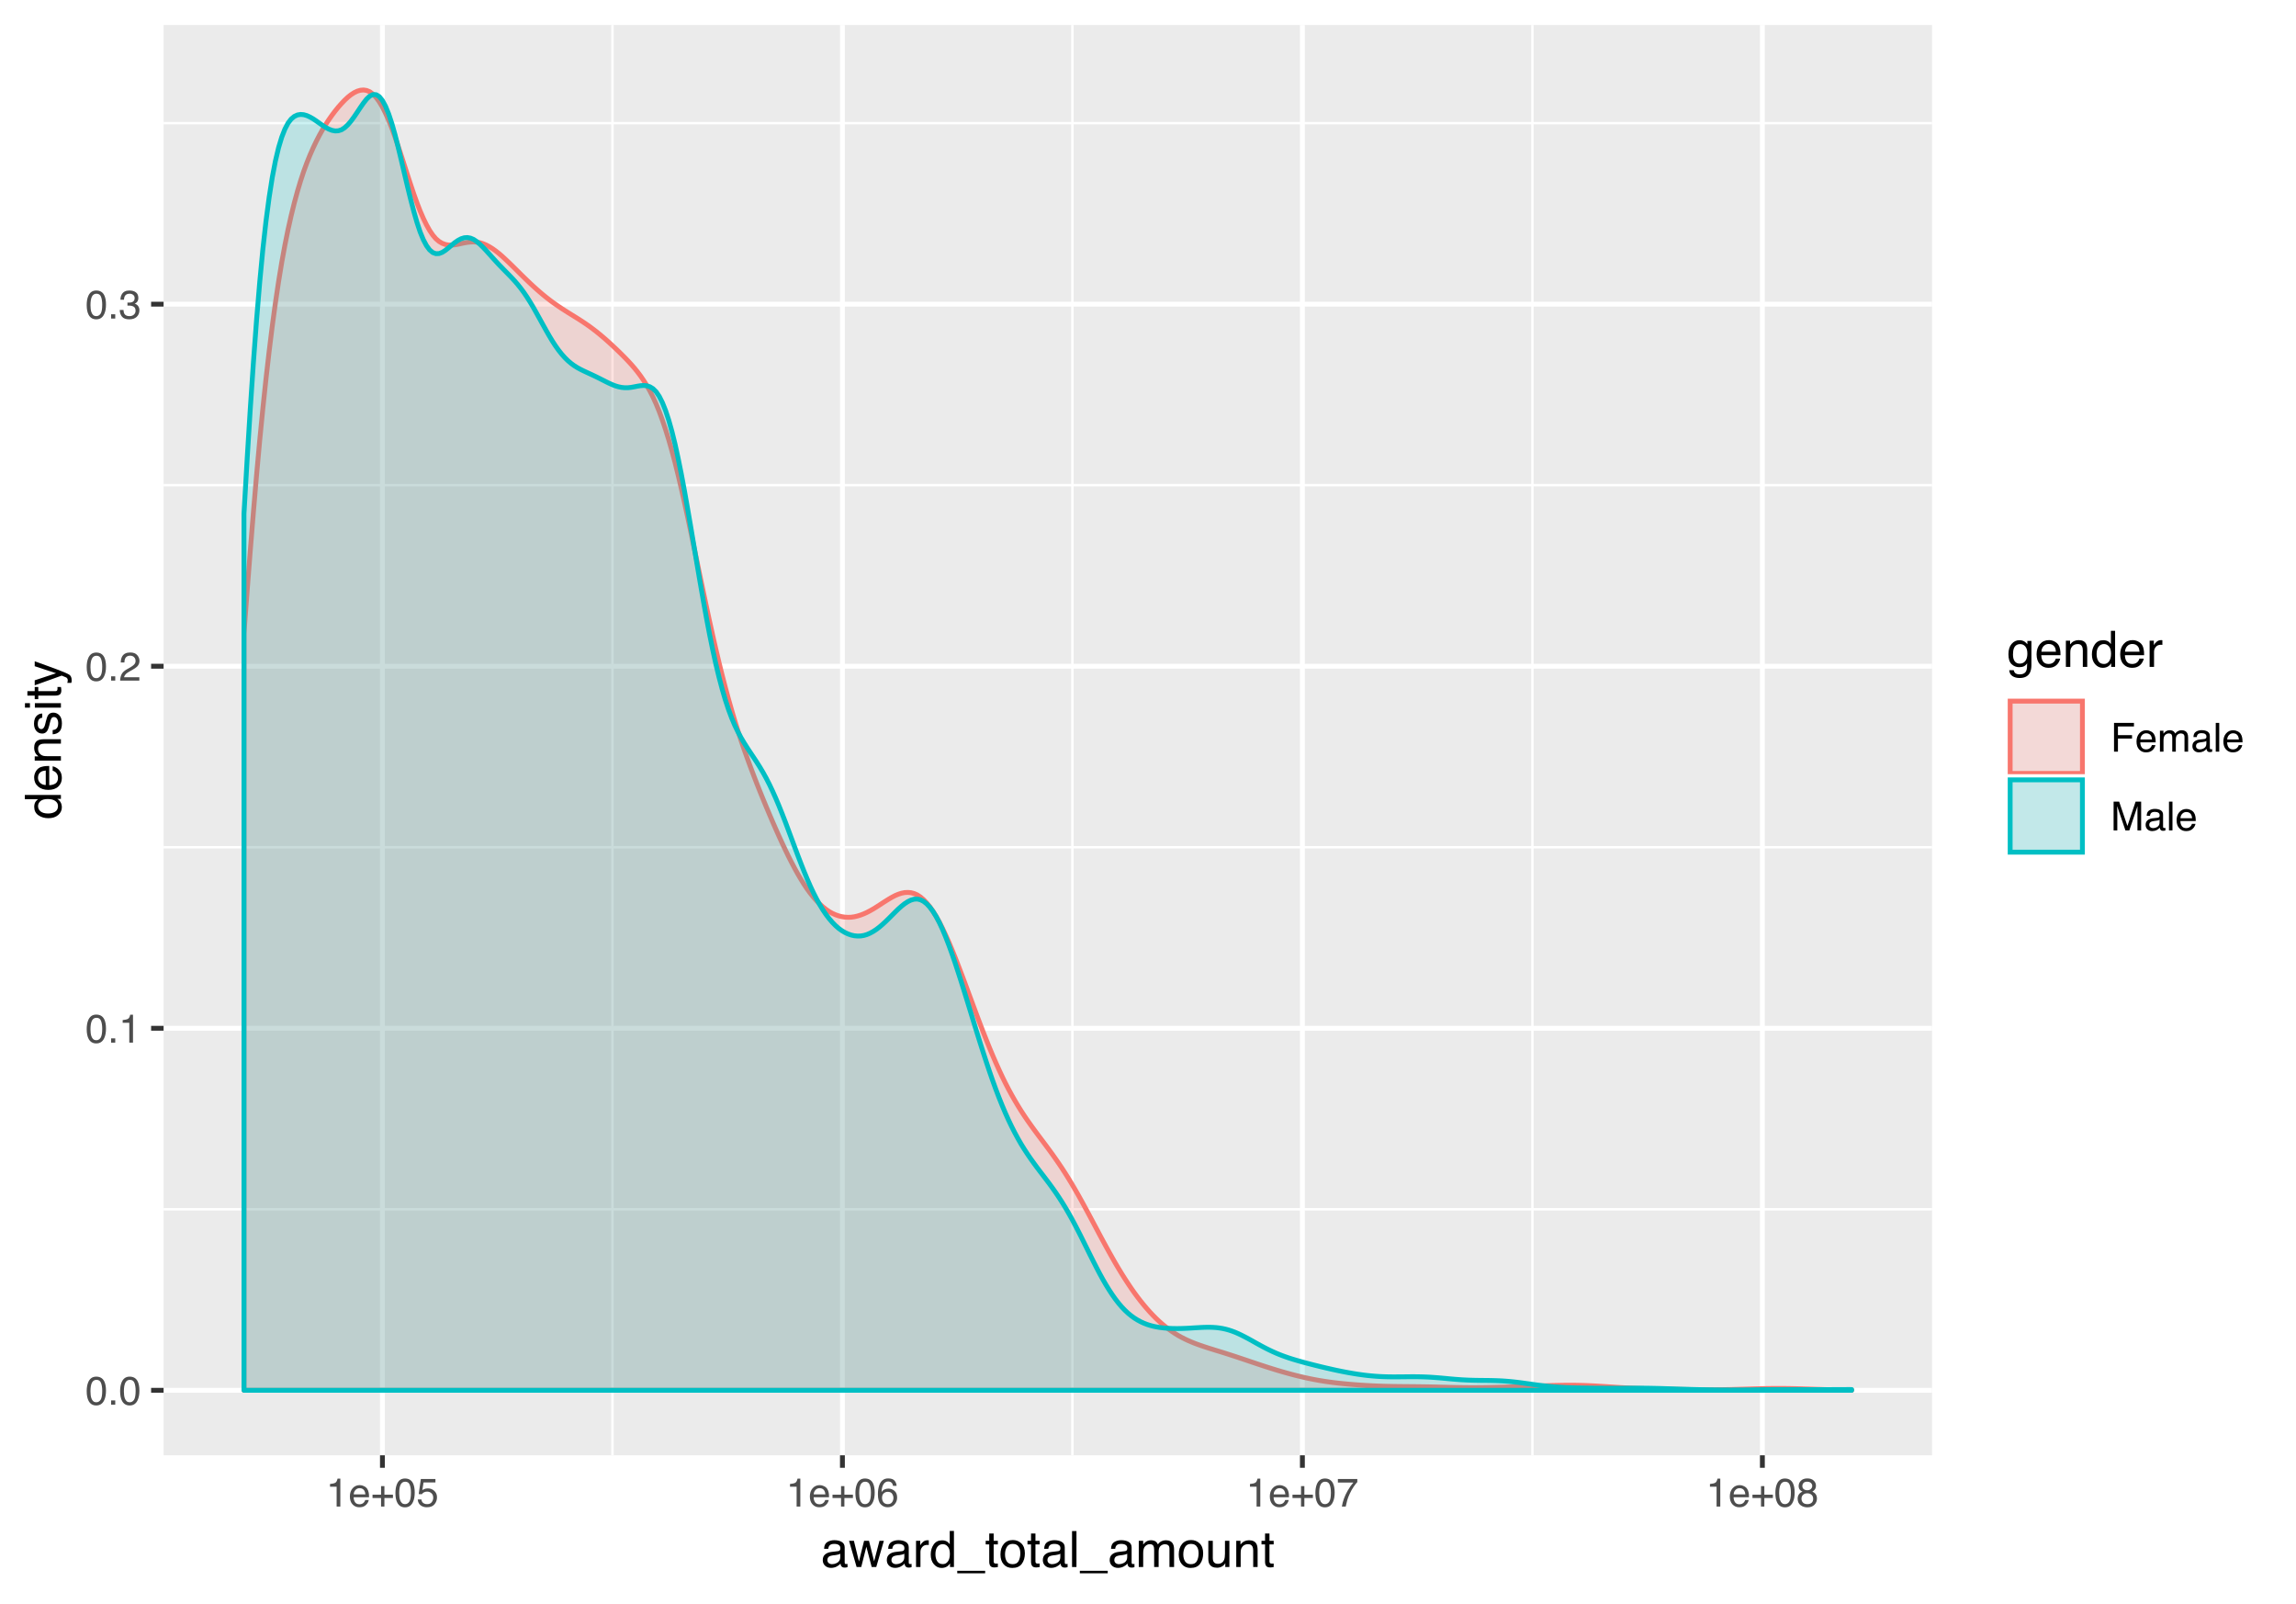 <?xml version="1.0" encoding="UTF-8"?>
<svg xmlns="http://www.w3.org/2000/svg" xmlns:xlink="http://www.w3.org/1999/xlink" width="504pt" height="352pt" viewBox="0 0 504 352" version="1.1">
<defs>
<g>
<symbol overflow="visible" id="glyph0-0">
<path style="stroke:none;" d="M 0.281 0 L 0.281 -6.312 L 5.297 -6.312 L 5.297 0 Z M 4.5 -0.797 L 4.5 -5.516 L 1.078 -5.516 L 1.078 -0.797 Z M 4.5 -0.797 "/>
</symbol>
<symbol overflow="visible" id="glyph0-1">
<path style="stroke:none;" d="M 2.375 -6.156 C 3.176 -6.156 3.754 -5.828 4.109 -5.172 C 4.379 -4.66 4.516 -3.961 4.516 -3.078 C 4.516 -2.242 4.391 -1.555 4.141 -1.016 C 3.785 -0.223 3.195 0.172 2.375 0.172 C 1.633 0.172 1.082 -0.148 0.719 -0.797 C 0.426 -1.328 0.281 -2.047 0.281 -2.953 C 0.281 -3.648 0.367 -4.25 0.547 -4.75 C 0.879 -5.688 1.488 -6.156 2.375 -6.156 Z M 2.375 -0.531 C 2.77 -0.531 3.086 -0.707 3.328 -1.062 C 3.566 -1.426 3.688 -2.086 3.688 -3.047 C 3.688 -3.754 3.598 -4.332 3.422 -4.781 C 3.254 -5.227 2.922 -5.453 2.422 -5.453 C 1.973 -5.453 1.641 -5.238 1.422 -4.812 C 1.211 -4.383 1.109 -3.754 1.109 -2.922 C 1.109 -2.297 1.176 -1.789 1.312 -1.406 C 1.52 -0.82 1.875 -0.531 2.375 -0.531 Z M 2.375 -0.531 "/>
</symbol>
<symbol overflow="visible" id="glyph0-2">
<path style="stroke:none;" d="M 0.75 -0.938 L 1.656 -0.938 L 1.656 0 L 0.75 0 Z M 0.75 -0.938 "/>
</symbol>
<symbol overflow="visible" id="glyph0-3">
<path style="stroke:none;" d="M 0.844 -4.359 L 0.844 -4.953 C 1.395 -5.004 1.781 -5.094 2 -5.219 C 2.227 -5.344 2.395 -5.645 2.5 -6.125 L 3.109 -6.125 L 3.109 0 L 2.297 0 L 2.297 -4.359 Z M 0.844 -4.359 "/>
</symbol>
<symbol overflow="visible" id="glyph0-4">
<path style="stroke:none;" d="M 0.281 0 C 0.301 -0.531 0.406 -0.988 0.594 -1.375 C 0.789 -1.77 1.164 -2.129 1.719 -2.453 L 2.547 -2.922 C 2.91 -3.141 3.164 -3.328 3.312 -3.484 C 3.551 -3.711 3.672 -3.984 3.672 -4.297 C 3.672 -4.648 3.562 -4.93 3.344 -5.141 C 3.133 -5.359 2.848 -5.469 2.484 -5.469 C 1.961 -5.469 1.598 -5.266 1.391 -4.859 C 1.285 -4.648 1.227 -4.352 1.219 -3.969 L 0.422 -3.969 C 0.43 -4.5 0.531 -4.938 0.719 -5.281 C 1.051 -5.875 1.645 -6.172 2.5 -6.172 C 3.195 -6.172 3.707 -5.977 4.031 -5.594 C 4.363 -5.219 4.531 -4.797 4.531 -4.328 C 4.531 -3.836 4.352 -3.414 4 -3.062 C 3.801 -2.863 3.441 -2.617 2.922 -2.328 L 2.344 -2 C 2.062 -1.844 1.836 -1.695 1.672 -1.562 C 1.391 -1.312 1.211 -1.035 1.141 -0.734 L 4.5 -0.734 L 4.5 0 Z M 0.281 0 "/>
</symbol>
<symbol overflow="visible" id="glyph0-5">
<path style="stroke:none;" d="M 2.281 0.172 C 1.551 0.172 1.02 -0.023 0.688 -0.422 C 0.363 -0.828 0.203 -1.316 0.203 -1.891 L 1.016 -1.891 C 1.047 -1.492 1.117 -1.203 1.234 -1.016 C 1.441 -0.691 1.805 -0.531 2.328 -0.531 C 2.734 -0.531 3.055 -0.641 3.297 -0.859 C 3.547 -1.078 3.672 -1.359 3.672 -1.703 C 3.672 -2.129 3.539 -2.426 3.281 -2.594 C 3.031 -2.758 2.672 -2.844 2.203 -2.844 C 2.148 -2.844 2.098 -2.844 2.047 -2.844 C 1.992 -2.844 1.941 -2.844 1.891 -2.844 L 1.891 -3.516 C 1.973 -3.516 2.039 -3.508 2.094 -3.5 C 2.145 -3.5 2.203 -3.5 2.266 -3.5 C 2.555 -3.5 2.797 -3.547 2.984 -3.641 C 3.305 -3.797 3.469 -4.082 3.469 -4.5 C 3.469 -4.801 3.359 -5.035 3.141 -5.203 C 2.922 -5.367 2.672 -5.453 2.391 -5.453 C 1.867 -5.453 1.508 -5.281 1.312 -4.938 C 1.207 -4.75 1.145 -4.477 1.125 -4.125 L 0.359 -4.125 C 0.359 -4.582 0.453 -4.973 0.641 -5.297 C 0.953 -5.867 1.504 -6.156 2.297 -6.156 C 2.93 -6.156 3.422 -6.016 3.766 -5.734 C 4.109 -5.461 4.281 -5.062 4.281 -4.531 C 4.281 -4.145 4.176 -3.836 3.969 -3.609 C 3.844 -3.461 3.68 -3.348 3.484 -3.266 C 3.805 -3.172 4.055 -3 4.234 -2.75 C 4.422 -2.5 4.516 -2.191 4.516 -1.828 C 4.516 -1.234 4.316 -0.75 3.922 -0.375 C 3.535 -0.008 2.988 0.172 2.281 0.172 Z M 2.281 0.172 "/>
</symbol>
<symbol overflow="visible" id="glyph0-6">
<path style="stroke:none;" d="M 2.484 -4.703 C 2.805 -4.703 3.117 -4.625 3.422 -4.469 C 3.734 -4.32 3.969 -4.125 4.125 -3.875 C 4.281 -3.645 4.383 -3.375 4.438 -3.062 C 4.488 -2.852 4.516 -2.516 4.516 -2.047 L 1.141 -2.047 C 1.148 -1.586 1.258 -1.211 1.469 -0.922 C 1.676 -0.641 1.992 -0.5 2.422 -0.5 C 2.828 -0.5 3.148 -0.633 3.391 -0.906 C 3.523 -1.062 3.625 -1.238 3.688 -1.438 L 4.453 -1.438 C 4.43 -1.27 4.363 -1.082 4.25 -0.875 C 4.133 -0.664 4.004 -0.5 3.859 -0.375 C 3.629 -0.145 3.344 0.008 3 0.094 C 2.812 0.133 2.598 0.156 2.359 0.156 C 1.785 0.156 1.301 -0.051 0.906 -0.469 C 0.508 -0.883 0.312 -1.469 0.312 -2.219 C 0.312 -2.945 0.508 -3.539 0.906 -4 C 1.312 -4.469 1.836 -4.703 2.484 -4.703 Z M 3.719 -2.672 C 3.688 -3.004 3.613 -3.27 3.5 -3.469 C 3.281 -3.844 2.926 -4.031 2.438 -4.031 C 2.082 -4.031 1.785 -3.898 1.547 -3.641 C 1.305 -3.391 1.176 -3.066 1.156 -2.672 Z M 2.406 -4.719 Z M 2.406 -4.719 "/>
</symbol>
<symbol overflow="visible" id="glyph0-7">
<path style="stroke:none;" d="M 0.391 -1.875 L 0.391 -2.609 L 2.266 -2.609 L 2.266 -4.484 L 3 -4.484 L 3 -2.609 L 4.875 -2.609 L 4.875 -1.875 L 3 -1.875 L 3 0 L 2.266 0 L 2.266 -1.875 Z M 0.391 -1.875 "/>
</symbol>
<symbol overflow="visible" id="glyph0-8">
<path style="stroke:none;" d="M 1.094 -1.562 C 1.133 -1.125 1.336 -0.82 1.703 -0.656 C 1.879 -0.57 2.094 -0.531 2.344 -0.531 C 2.801 -0.531 3.141 -0.676 3.359 -0.969 C 3.578 -1.258 3.688 -1.582 3.688 -1.938 C 3.688 -2.363 3.555 -2.691 3.297 -2.922 C 3.035 -3.16 2.719 -3.281 2.344 -3.281 C 2.082 -3.281 1.852 -3.227 1.656 -3.125 C 1.469 -3.02 1.305 -2.879 1.172 -2.703 L 0.5 -2.734 L 0.969 -6.047 L 4.172 -6.047 L 4.172 -5.297 L 1.562 -5.297 L 1.297 -3.594 C 1.43 -3.695 1.566 -3.773 1.703 -3.828 C 1.93 -3.93 2.195 -3.984 2.5 -3.984 C 3.062 -3.984 3.535 -3.801 3.922 -3.438 C 4.316 -3.07 4.516 -2.609 4.516 -2.047 C 4.516 -1.461 4.332 -0.945 3.969 -0.5 C 3.613 -0.062 3.047 0.156 2.266 0.156 C 1.754 0.156 1.305 0.016 0.922 -0.266 C 0.547 -0.547 0.332 -0.977 0.281 -1.562 Z M 1.094 -1.562 "/>
</symbol>
<symbol overflow="visible" id="glyph0-9">
<path style="stroke:none;" d="M 2.578 -6.172 C 3.266 -6.172 3.742 -5.992 4.016 -5.641 C 4.285 -5.285 4.422 -4.922 4.422 -4.547 L 3.656 -4.547 C 3.602 -4.785 3.531 -4.973 3.438 -5.109 C 3.25 -5.367 2.961 -5.5 2.578 -5.5 C 2.148 -5.5 1.805 -5.297 1.547 -4.891 C 1.297 -4.492 1.156 -3.926 1.125 -3.188 C 1.301 -3.445 1.523 -3.641 1.797 -3.766 C 2.047 -3.879 2.32 -3.938 2.625 -3.938 C 3.133 -3.938 3.582 -3.77 3.969 -3.438 C 4.352 -3.113 4.547 -2.625 4.547 -1.969 C 4.547 -1.414 4.363 -0.922 4 -0.484 C 3.633 -0.055 3.117 0.156 2.453 0.156 C 1.867 0.156 1.367 -0.062 0.953 -0.5 C 0.535 -0.938 0.328 -1.672 0.328 -2.703 C 0.328 -3.461 0.422 -4.109 0.609 -4.641 C 0.961 -5.66 1.617 -6.172 2.578 -6.172 Z M 2.516 -0.531 C 2.922 -0.531 3.223 -0.664 3.422 -0.938 C 3.629 -1.207 3.734 -1.531 3.734 -1.906 C 3.734 -2.219 3.641 -2.516 3.453 -2.797 C 3.273 -3.086 2.953 -3.234 2.484 -3.234 C 2.148 -3.234 1.859 -3.125 1.609 -2.906 C 1.359 -2.688 1.234 -2.352 1.234 -1.906 C 1.234 -1.52 1.344 -1.191 1.562 -0.922 C 1.789 -0.66 2.109 -0.531 2.516 -0.531 Z M 2.516 -0.531 "/>
</symbol>
<symbol overflow="visible" id="glyph0-10">
<path style="stroke:none;" d="M 4.594 -6.047 L 4.594 -5.375 C 4.395 -5.176 4.129 -4.836 3.797 -4.359 C 3.473 -3.891 3.188 -3.379 2.938 -2.828 C 2.688 -2.297 2.5 -1.812 2.375 -1.375 C 2.289 -1.082 2.18 -0.625 2.047 0 L 1.203 0 C 1.391 -1.176 1.816 -2.344 2.484 -3.5 C 2.879 -4.188 3.289 -4.773 3.719 -5.266 L 0.328 -5.266 L 0.328 -6.047 Z M 4.594 -6.047 "/>
</symbol>
<symbol overflow="visible" id="glyph0-11">
<path style="stroke:none;" d="M 2.391 -3.578 C 2.734 -3.578 3 -3.672 3.188 -3.859 C 3.383 -4.047 3.484 -4.273 3.484 -4.547 C 3.484 -4.773 3.391 -4.984 3.203 -5.172 C 3.016 -5.359 2.734 -5.453 2.359 -5.453 C 1.992 -5.453 1.727 -5.359 1.562 -5.172 C 1.395 -4.984 1.312 -4.758 1.312 -4.5 C 1.312 -4.207 1.414 -3.977 1.625 -3.812 C 1.844 -3.656 2.098 -3.578 2.391 -3.578 Z M 2.438 -0.531 C 2.801 -0.531 3.098 -0.625 3.328 -0.812 C 3.566 -1.008 3.688 -1.301 3.688 -1.688 C 3.688 -2.082 3.562 -2.383 3.312 -2.594 C 3.07 -2.801 2.766 -2.906 2.391 -2.906 C 2.016 -2.906 1.707 -2.797 1.469 -2.578 C 1.238 -2.367 1.125 -2.078 1.125 -1.703 C 1.125 -1.391 1.227 -1.113 1.438 -0.875 C 1.656 -0.645 1.988 -0.531 2.438 -0.531 Z M 1.344 -3.281 C 1.125 -3.375 0.957 -3.477 0.844 -3.594 C 0.613 -3.82 0.5 -4.125 0.5 -4.5 C 0.5 -4.957 0.664 -5.348 1 -5.672 C 1.332 -6.004 1.801 -6.172 2.406 -6.172 C 3 -6.172 3.461 -6.016 3.797 -5.703 C 4.129 -5.391 4.297 -5.023 4.297 -4.609 C 4.297 -4.223 4.195 -3.914 4 -3.688 C 3.895 -3.551 3.727 -3.414 3.5 -3.281 C 3.758 -3.164 3.961 -3.031 4.109 -2.875 C 4.379 -2.594 4.516 -2.223 4.516 -1.766 C 4.516 -1.223 4.332 -0.766 3.969 -0.391 C 3.602 -0.016 3.086 0.172 2.422 0.172 C 1.828 0.172 1.32 0.008 0.906 -0.312 C 0.488 -0.633 0.281 -1.109 0.281 -1.734 C 0.281 -2.086 0.367 -2.395 0.547 -2.656 C 0.723 -2.926 0.988 -3.133 1.344 -3.281 Z M 1.344 -3.281 "/>
</symbol>
<symbol overflow="visible" id="glyph0-12">
<path style="stroke:none;" d="M 0.75 -6.312 L 5.125 -6.312 L 5.125 -5.531 L 1.609 -5.531 L 1.609 -3.625 L 4.703 -3.625 L 4.703 -2.875 L 1.609 -2.875 L 1.609 0 L 0.75 0 Z M 0.75 -6.312 "/>
</symbol>
<symbol overflow="visible" id="glyph0-13">
<path style="stroke:none;" d="M 0.562 -4.594 L 1.328 -4.594 L 1.328 -3.953 C 1.516 -4.172 1.68 -4.332 1.828 -4.438 C 2.086 -4.613 2.379 -4.703 2.703 -4.703 C 3.066 -4.703 3.359 -4.613 3.578 -4.438 C 3.703 -4.332 3.816 -4.18 3.922 -3.984 C 4.098 -4.223 4.301 -4.398 4.531 -4.516 C 4.758 -4.641 5.02 -4.703 5.312 -4.703 C 5.926 -4.703 6.348 -4.477 6.578 -4.031 C 6.691 -3.789 6.75 -3.469 6.75 -3.062 L 6.75 0 L 5.953 0 L 5.953 -3.203 C 5.953 -3.504 5.875 -3.711 5.719 -3.828 C 5.57 -3.941 5.383 -4 5.156 -4 C 4.852 -4 4.594 -3.895 4.375 -3.688 C 4.156 -3.488 4.047 -3.148 4.047 -2.672 L 4.047 0 L 3.266 0 L 3.266 -3 C 3.266 -3.312 3.227 -3.539 3.156 -3.688 C 3.039 -3.895 2.82 -4 2.5 -4 C 2.207 -4 1.941 -3.883 1.703 -3.656 C 1.461 -3.438 1.344 -3.031 1.344 -2.438 L 1.344 0 L 0.562 0 Z M 0.562 -4.594 "/>
</symbol>
<symbol overflow="visible" id="glyph0-14">
<path style="stroke:none;" d="M 1.156 -1.219 C 1.156 -1 1.238 -0.82 1.406 -0.688 C 1.57 -0.562 1.766 -0.5 1.984 -0.5 C 2.254 -0.5 2.52 -0.562 2.781 -0.688 C 3.207 -0.895 3.422 -1.238 3.422 -1.719 L 3.422 -2.344 C 3.328 -2.281 3.203 -2.227 3.047 -2.188 C 2.898 -2.145 2.754 -2.117 2.609 -2.109 L 2.141 -2.047 C 1.867 -2.004 1.66 -1.945 1.516 -1.875 C 1.273 -1.738 1.156 -1.52 1.156 -1.219 Z M 3.031 -2.781 C 3.207 -2.812 3.328 -2.891 3.391 -3.016 C 3.422 -3.078 3.438 -3.176 3.438 -3.312 C 3.438 -3.57 3.344 -3.758 3.156 -3.875 C 2.969 -4 2.703 -4.062 2.359 -4.062 C 1.953 -4.062 1.664 -3.953 1.5 -3.734 C 1.406 -3.609 1.344 -3.43 1.312 -3.203 L 0.594 -3.203 C 0.602 -3.766 0.785 -4.156 1.141 -4.375 C 1.492 -4.602 1.906 -4.719 2.375 -4.719 C 2.914 -4.719 3.352 -4.613 3.688 -4.406 C 4.02 -4.195 4.188 -3.875 4.188 -3.438 L 4.188 -0.797 C 4.188 -0.711 4.203 -0.645 4.234 -0.594 C 4.273 -0.551 4.348 -0.531 4.453 -0.531 C 4.484 -0.531 4.52 -0.531 4.562 -0.531 C 4.602 -0.531 4.648 -0.535 4.703 -0.547 L 4.703 0.016 C 4.578 0.055 4.484 0.078 4.422 0.078 C 4.359 0.086 4.273 0.094 4.172 0.094 C 3.898 0.094 3.707 0 3.594 -0.188 C 3.531 -0.281 3.484 -0.422 3.453 -0.609 C 3.297 -0.398 3.07 -0.219 2.781 -0.062 C 2.488 0.082 2.16 0.156 1.797 0.156 C 1.367 0.156 1.02 0.023 0.75 -0.234 C 0.488 -0.492 0.359 -0.816 0.359 -1.203 C 0.359 -1.629 0.488 -1.957 0.75 -2.188 C 1.02 -2.426 1.367 -2.578 1.797 -2.641 Z M 2.391 -4.719 Z M 2.391 -4.719 "/>
</symbol>
<symbol overflow="visible" id="glyph0-15">
<path style="stroke:none;" d="M 0.594 -6.312 L 1.359 -6.312 L 1.359 0 L 0.594 0 Z M 0.594 -6.312 "/>
</symbol>
<symbol overflow="visible" id="glyph0-16">
<path style="stroke:none;" d="M 0.656 -6.312 L 1.875 -6.312 L 3.688 -0.969 L 5.484 -6.312 L 6.703 -6.312 L 6.703 0 L 5.891 0 L 5.891 -3.719 C 5.891 -3.852 5.891 -4.066 5.891 -4.359 C 5.898 -4.66 5.906 -4.984 5.906 -5.328 L 4.109 0 L 3.25 0 L 1.438 -5.328 L 1.438 -5.125 C 1.438 -4.969 1.441 -4.734 1.453 -4.422 C 1.461 -4.109 1.469 -3.875 1.469 -3.719 L 1.469 0 L 0.656 0 Z M 0.656 -6.312 "/>
</symbol>
<symbol overflow="visible" id="glyph1-0">
<path style="stroke:none;" d="M 0.359 0 L 0.359 -7.891 L 6.625 -7.891 L 6.625 0 Z M 5.625 -0.984 L 5.625 -6.906 L 1.344 -6.906 L 1.344 -0.984 Z M 5.625 -0.984 "/>
</symbol>
<symbol overflow="visible" id="glyph1-1">
<path style="stroke:none;" d="M 1.453 -1.531 C 1.453 -1.25 1.551 -1.023 1.75 -0.859 C 1.957 -0.703 2.203 -0.625 2.484 -0.625 C 2.816 -0.625 3.145 -0.703 3.469 -0.859 C 4.008 -1.117 4.281 -1.551 4.281 -2.156 L 4.281 -2.922 C 4.156 -2.848 4 -2.785 3.812 -2.734 C 3.633 -2.691 3.453 -2.656 3.266 -2.625 L 2.688 -2.562 C 2.332 -2.508 2.066 -2.438 1.891 -2.344 C 1.598 -2.164 1.453 -1.895 1.453 -1.531 Z M 3.797 -3.484 C 4.016 -3.516 4.16 -3.609 4.234 -3.766 C 4.273 -3.848 4.297 -3.973 4.297 -4.141 C 4.297 -4.461 4.176 -4.695 3.938 -4.844 C 3.707 -5 3.375 -5.078 2.938 -5.078 C 2.438 -5.078 2.082 -4.941 1.875 -4.672 C 1.75 -4.516 1.672 -4.289 1.641 -4 L 0.734 -4 C 0.754 -4.707 0.984 -5.195 1.422 -5.469 C 1.867 -5.75 2.383 -5.891 2.969 -5.891 C 3.645 -5.891 4.191 -5.758 4.609 -5.5 C 5.035 -5.25 5.25 -4.848 5.25 -4.297 L 5.25 -0.984 C 5.25 -0.891 5.266 -0.812 5.297 -0.75 C 5.336 -0.688 5.426 -0.656 5.562 -0.656 C 5.602 -0.656 5.648 -0.656 5.703 -0.656 C 5.766 -0.664 5.82 -0.676 5.875 -0.688 L 5.875 0.031 C 5.727 0.07 5.613 0.098 5.531 0.109 C 5.457 0.117 5.352 0.125 5.219 0.125 C 4.883 0.125 4.641 0.004 4.484 -0.234 C 4.41 -0.359 4.359 -0.535 4.328 -0.766 C 4.129 -0.504 3.844 -0.281 3.469 -0.094 C 3.102 0.094 2.695 0.188 2.25 0.188 C 1.719 0.188 1.281 0.023 0.938 -0.297 C 0.602 -0.617 0.438 -1.023 0.438 -1.516 C 0.438 -2.047 0.602 -2.457 0.938 -2.75 C 1.27 -3.039 1.707 -3.223 2.25 -3.297 Z M 2.984 -5.891 Z M 2.984 -5.891 "/>
</symbol>
<symbol overflow="visible" id="glyph1-2">
<path style="stroke:none;" d="M 1.156 -5.75 L 2.266 -1.219 L 3.391 -5.75 L 4.469 -5.75 L 5.594 -1.25 L 6.766 -5.75 L 7.734 -5.75 L 6.062 0 L 5.062 0 L 3.891 -4.453 L 2.766 0 L 1.75 0 L 0.094 -5.75 Z M 1.156 -5.75 "/>
</symbol>
<symbol overflow="visible" id="glyph1-3">
<path style="stroke:none;" d="M 0.734 -5.75 L 1.656 -5.75 L 1.656 -4.766 C 1.727 -4.953 1.91 -5.18 2.203 -5.453 C 2.492 -5.734 2.832 -5.875 3.219 -5.875 C 3.238 -5.875 3.27 -5.875 3.312 -5.875 C 3.352 -5.875 3.426 -5.867 3.531 -5.859 L 3.531 -4.828 C 3.477 -4.836 3.426 -4.844 3.375 -4.844 C 3.32 -4.852 3.27 -4.859 3.219 -4.859 C 2.727 -4.859 2.352 -4.703 2.094 -4.391 C 1.832 -4.078 1.703 -3.719 1.703 -3.312 L 1.703 0 L 0.734 0 Z M 0.734 -5.75 "/>
</symbol>
<symbol overflow="visible" id="glyph1-4">
<path style="stroke:none;" d="M 1.328 -2.812 C 1.328 -2.195 1.457 -1.68 1.719 -1.266 C 1.977 -0.848 2.395 -0.641 2.969 -0.641 C 3.414 -0.641 3.781 -0.832 4.062 -1.219 C 4.352 -1.602 4.5 -2.156 4.5 -2.875 C 4.5 -3.602 4.348 -4.141 4.047 -4.484 C 3.754 -4.836 3.391 -5.016 2.953 -5.016 C 2.473 -5.016 2.082 -4.828 1.781 -4.453 C 1.477 -4.078 1.328 -3.531 1.328 -2.812 Z M 2.781 -5.859 C 3.219 -5.859 3.586 -5.766 3.891 -5.578 C 4.055 -5.473 4.25 -5.285 4.469 -5.016 L 4.469 -7.922 L 5.391 -7.922 L 5.391 0 L 4.531 0 L 4.531 -0.797 C 4.301 -0.441 4.031 -0.188 3.719 -0.031 C 3.414 0.125 3.066 0.203 2.672 0.203 C 2.023 0.203 1.469 -0.062 1 -0.594 C 0.531 -1.133 0.297 -1.852 0.297 -2.75 C 0.297 -3.594 0.508 -4.32 0.938 -4.938 C 1.363 -5.551 1.977 -5.859 2.781 -5.859 Z M 2.781 -5.859 "/>
</symbol>
<symbol overflow="visible" id="glyph1-5">
<path style="stroke:none;" d="M 0 1.375 L 0 0.828 L 6.125 0.828 L 6.125 1.375 Z M 0 1.375 "/>
</symbol>
<symbol overflow="visible" id="glyph1-6">
<path style="stroke:none;" d="M 0.906 -7.359 L 1.875 -7.359 L 1.875 -5.75 L 2.797 -5.75 L 2.797 -4.969 L 1.875 -4.969 L 1.875 -1.203 C 1.875 -1.004 1.941 -0.875 2.078 -0.812 C 2.16 -0.77 2.285 -0.75 2.453 -0.75 C 2.504 -0.75 2.555 -0.75 2.609 -0.75 C 2.66 -0.75 2.723 -0.754 2.797 -0.766 L 2.797 0 C 2.68 0.031 2.562 0.051 2.438 0.062 C 2.32 0.082 2.195 0.094 2.062 0.094 C 1.613 0.094 1.305 -0.02 1.141 -0.25 C 0.984 -0.488 0.906 -0.789 0.906 -1.156 L 0.906 -4.969 L 0.125 -4.969 L 0.125 -5.75 L 0.906 -5.75 Z M 0.906 -7.359 "/>
</symbol>
<symbol overflow="visible" id="glyph1-7">
<path style="stroke:none;" d="M 2.984 -0.625 C 3.629 -0.625 4.07 -0.863 4.312 -1.344 C 4.551 -1.832 4.672 -2.375 4.672 -2.969 C 4.672 -3.508 4.582 -3.945 4.406 -4.281 C 4.133 -4.812 3.664 -5.078 3 -5.078 C 2.406 -5.078 1.973 -4.848 1.703 -4.391 C 1.441 -3.941 1.312 -3.398 1.312 -2.766 C 1.312 -2.148 1.441 -1.641 1.703 -1.234 C 1.973 -0.828 2.398 -0.625 2.984 -0.625 Z M 3.031 -5.922 C 3.77 -5.922 4.395 -5.672 4.906 -5.172 C 5.414 -4.68 5.672 -3.957 5.672 -3 C 5.672 -2.07 5.445 -1.305 5 -0.703 C 4.551 -0.098 3.852 0.203 2.906 0.203 C 2.113 0.203 1.484 -0.062 1.016 -0.594 C 0.547 -1.125 0.312 -1.844 0.312 -2.75 C 0.312 -3.719 0.555 -4.488 1.047 -5.062 C 1.535 -5.633 2.195 -5.922 3.031 -5.922 Z M 3 -5.891 Z M 3 -5.891 "/>
</symbol>
<symbol overflow="visible" id="glyph1-8">
<path style="stroke:none;" d="M 0.734 -7.891 L 1.703 -7.891 L 1.703 0 L 0.734 0 Z M 0.734 -7.891 "/>
</symbol>
<symbol overflow="visible" id="glyph1-9">
<path style="stroke:none;" d="M 0.703 -5.75 L 1.672 -5.75 L 1.672 -4.938 C 1.898 -5.219 2.102 -5.422 2.281 -5.547 C 2.602 -5.766 2.969 -5.875 3.375 -5.875 C 3.832 -5.875 4.203 -5.766 4.484 -5.547 C 4.641 -5.41 4.781 -5.219 4.906 -4.969 C 5.125 -5.281 5.379 -5.508 5.672 -5.656 C 5.961 -5.801 6.285 -5.875 6.641 -5.875 C 7.41 -5.875 7.938 -5.598 8.219 -5.047 C 8.375 -4.742 8.453 -4.336 8.453 -3.828 L 8.453 0 L 7.438 0 L 7.438 -4 C 7.438 -4.383 7.344 -4.645 7.156 -4.781 C 6.969 -4.926 6.734 -5 6.453 -5 C 6.078 -5 5.75 -4.867 5.469 -4.609 C 5.195 -4.359 5.062 -3.938 5.062 -3.344 L 5.062 0 L 4.078 0 L 4.078 -3.75 C 4.078 -4.145 4.031 -4.43 3.938 -4.609 C 3.789 -4.879 3.52 -5.016 3.125 -5.016 C 2.758 -5.016 2.426 -4.867 2.125 -4.578 C 1.82 -4.297 1.672 -3.785 1.672 -3.047 L 1.672 0 L 0.703 0 Z M 0.703 -5.75 "/>
</symbol>
<symbol overflow="visible" id="glyph1-10">
<path style="stroke:none;" d="M 1.672 -5.75 L 1.672 -1.938 C 1.672 -1.645 1.719 -1.406 1.812 -1.219 C 1.988 -0.875 2.312 -0.703 2.781 -0.703 C 3.445 -0.703 3.906 -1 4.156 -1.594 C 4.281 -1.914 4.344 -2.359 4.344 -2.922 L 4.344 -5.75 L 5.312 -5.75 L 5.312 0 L 4.406 0 L 4.422 -0.844 C 4.297 -0.625 4.141 -0.441 3.953 -0.297 C 3.578 0.004 3.129 0.156 2.609 0.156 C 1.785 0.156 1.223 -0.117 0.922 -0.672 C 0.766 -0.961 0.688 -1.352 0.688 -1.844 L 0.688 -5.75 Z M 3 -5.891 Z M 3 -5.891 "/>
</symbol>
<symbol overflow="visible" id="glyph1-11">
<path style="stroke:none;" d="M 0.703 -5.75 L 1.625 -5.75 L 1.625 -4.938 C 1.895 -5.27 2.18 -5.508 2.484 -5.656 C 2.797 -5.801 3.133 -5.875 3.5 -5.875 C 4.32 -5.875 4.875 -5.594 5.156 -5.031 C 5.312 -4.719 5.391 -4.27 5.391 -3.688 L 5.391 0 L 4.422 0 L 4.422 -3.625 C 4.422 -3.977 4.367 -4.258 4.266 -4.469 C 4.086 -4.832 3.773 -5.016 3.328 -5.016 C 3.098 -5.016 2.91 -4.988 2.766 -4.938 C 2.492 -4.863 2.258 -4.707 2.062 -4.469 C 1.906 -4.281 1.801 -4.082 1.75 -3.875 C 1.695 -3.676 1.672 -3.391 1.672 -3.016 L 1.672 0 L 0.703 0 Z M 2.984 -5.891 Z M 2.984 -5.891 "/>
</symbol>
<symbol overflow="visible" id="glyph1-12">
<path style="stroke:none;" d="M 2.734 -5.859 C 3.191 -5.859 3.586 -5.742 3.922 -5.516 C 4.098 -5.391 4.285 -5.207 4.484 -4.969 L 4.484 -5.703 L 5.375 -5.703 L 5.375 -0.469 C 5.375 0.258 5.266 0.836 5.047 1.266 C 4.648 2.047 3.895 2.438 2.781 2.438 C 2.156 2.438 1.629 2.297 1.203 2.016 C 0.785 1.734 0.551 1.301 0.5 0.719 L 1.484 0.719 C 1.535 0.969 1.629 1.164 1.766 1.312 C 1.984 1.531 2.328 1.641 2.797 1.641 C 3.535 1.641 4.02 1.375 4.25 0.844 C 4.383 0.539 4.445 -0.004 4.438 -0.797 C 4.25 -0.504 4.016 -0.285 3.734 -0.141 C 3.461 -0.004 3.109 0.062 2.672 0.062 C 2.047 0.062 1.5 -0.156 1.031 -0.594 C 0.562 -1.031 0.328 -1.758 0.328 -2.781 C 0.328 -3.75 0.562 -4.504 1.031 -5.047 C 1.5 -5.586 2.066 -5.859 2.734 -5.859 Z M 4.484 -2.906 C 4.484 -3.613 4.332 -4.141 4.031 -4.484 C 3.738 -4.828 3.367 -5 2.922 -5 C 2.234 -5 1.766 -4.68 1.516 -4.047 C 1.391 -3.703 1.328 -3.254 1.328 -2.703 C 1.328 -2.055 1.457 -1.562 1.719 -1.219 C 1.977 -0.883 2.332 -0.719 2.781 -0.719 C 3.469 -0.719 3.957 -1.031 4.25 -1.656 C 4.406 -2.008 4.484 -2.426 4.484 -2.906 Z M 2.859 -5.891 Z M 2.859 -5.891 "/>
</symbol>
<symbol overflow="visible" id="glyph1-13">
<path style="stroke:none;" d="M 3.109 -5.875 C 3.516 -5.875 3.906 -5.781 4.281 -5.594 C 4.664 -5.406 4.961 -5.156 5.172 -4.844 C 5.359 -4.562 5.484 -4.223 5.547 -3.828 C 5.609 -3.566 5.641 -3.145 5.641 -2.562 L 1.422 -2.562 C 1.441 -1.977 1.578 -1.508 1.828 -1.156 C 2.086 -0.812 2.488 -0.641 3.031 -0.641 C 3.539 -0.641 3.945 -0.805 4.25 -1.141 C 4.414 -1.328 4.535 -1.551 4.609 -1.812 L 5.562 -1.812 C 5.531 -1.594 5.441 -1.352 5.297 -1.094 C 5.16 -0.832 5.004 -0.625 4.828 -0.469 C 4.535 -0.176 4.176 0.02 3.75 0.125 C 3.508 0.176 3.242 0.203 2.953 0.203 C 2.234 0.203 1.625 -0.055 1.125 -0.578 C 0.633 -1.098 0.391 -1.828 0.391 -2.766 C 0.391 -3.691 0.641 -4.441 1.141 -5.016 C 1.641 -5.586 2.297 -5.875 3.109 -5.875 Z M 4.641 -3.328 C 4.609 -3.754 4.52 -4.094 4.375 -4.344 C 4.102 -4.801 3.66 -5.031 3.047 -5.031 C 2.598 -5.031 2.223 -4.867 1.922 -4.547 C 1.629 -4.234 1.473 -3.828 1.453 -3.328 Z M 3.016 -5.891 Z M 3.016 -5.891 "/>
</symbol>
<symbol overflow="visible" id="glyph2-0">
<path style="stroke:none;" d="M 0 -0.359 L -7.891 -0.359 L -7.891 -6.625 L 0 -6.625 Z M -0.984 -5.625 L -6.906 -5.625 L -6.906 -1.344 L -0.984 -1.344 Z M -0.984 -5.625 "/>
</symbol>
<symbol overflow="visible" id="glyph2-1">
<path style="stroke:none;" d="M -2.812 -1.328 C -2.195 -1.328 -1.68 -1.457 -1.266 -1.719 C -0.848 -1.977 -0.641 -2.395 -0.641 -2.969 C -0.641 -3.414 -0.832 -3.781 -1.219 -4.062 C -1.602 -4.352 -2.156 -4.5 -2.875 -4.5 C -3.602 -4.5 -4.141 -4.348 -4.484 -4.047 C -4.836 -3.754 -5.016 -3.391 -5.016 -2.953 C -5.016 -2.473 -4.828 -2.082 -4.453 -1.781 C -4.078 -1.477 -3.531 -1.328 -2.812 -1.328 Z M -5.859 -2.781 C -5.859 -3.219 -5.766 -3.586 -5.578 -3.891 C -5.473 -4.055 -5.285 -4.25 -5.016 -4.469 L -7.922 -4.469 L -7.922 -5.391 L 0 -5.391 L 0 -4.531 L -0.797 -4.531 C -0.441 -4.301 -0.188 -4.031 -0.031 -3.719 C 0.125 -3.414 0.203 -3.066 0.203 -2.672 C 0.203 -2.023 -0.062 -1.469 -0.594 -1 C -1.133 -0.531 -1.852 -0.297 -2.75 -0.297 C -3.594 -0.297 -4.32 -0.508 -4.938 -0.938 C -5.551 -1.363 -5.859 -1.977 -5.859 -2.781 Z M -5.859 -2.781 "/>
</symbol>
<symbol overflow="visible" id="glyph2-2">
<path style="stroke:none;" d="M -5.875 -3.109 C -5.875 -3.516 -5.781 -3.906 -5.594 -4.281 C -5.406 -4.664 -5.156 -4.961 -4.844 -5.172 C -4.562 -5.359 -4.223 -5.484 -3.828 -5.547 C -3.566 -5.609 -3.145 -5.641 -2.562 -5.641 L -2.562 -1.422 C -1.977 -1.441 -1.508 -1.578 -1.156 -1.828 C -0.812 -2.086 -0.641 -2.488 -0.641 -3.031 C -0.641 -3.539 -0.805 -3.945 -1.141 -4.25 C -1.328 -4.414 -1.551 -4.535 -1.812 -4.609 L -1.812 -5.562 C -1.594 -5.531 -1.352 -5.441 -1.094 -5.297 C -0.832 -5.16 -0.625 -5.004 -0.469 -4.828 C -0.176 -4.535 0.02 -4.176 0.125 -3.75 C 0.176 -3.508 0.203 -3.242 0.203 -2.953 C 0.203 -2.234 -0.055 -1.625 -0.578 -1.125 C -1.098 -0.633 -1.828 -0.391 -2.766 -0.391 C -3.691 -0.391 -4.441 -0.641 -5.016 -1.141 C -5.586 -1.641 -5.875 -2.297 -5.875 -3.109 Z M -3.328 -4.641 C -3.754 -4.609 -4.094 -4.52 -4.344 -4.375 C -4.801 -4.102 -5.031 -3.66 -5.031 -3.047 C -5.031 -2.598 -4.867 -2.223 -4.547 -1.922 C -4.234 -1.629 -3.828 -1.473 -3.328 -1.453 Z M -5.891 -3.016 Z M -5.891 -3.016 "/>
</symbol>
<symbol overflow="visible" id="glyph2-3">
<path style="stroke:none;" d="M -5.75 -0.703 L -5.75 -1.625 L -4.938 -1.625 C -5.27 -1.895 -5.508 -2.18 -5.656 -2.484 C -5.801 -2.797 -5.875 -3.133 -5.875 -3.5 C -5.875 -4.32 -5.594 -4.875 -5.031 -5.156 C -4.719 -5.312 -4.27 -5.391 -3.688 -5.391 L 0 -5.391 L 0 -4.422 L -3.625 -4.422 C -3.977 -4.422 -4.258 -4.367 -4.469 -4.266 C -4.832 -4.086 -5.016 -3.773 -5.016 -3.328 C -5.016 -3.098 -4.988 -2.91 -4.938 -2.766 C -4.863 -2.492 -4.707 -2.258 -4.469 -2.062 C -4.281 -1.906 -4.082 -1.801 -3.875 -1.75 C -3.676 -1.695 -3.391 -1.672 -3.016 -1.672 L 0 -1.672 L 0 -0.703 Z M -5.891 -2.984 Z M -5.891 -2.984 "/>
</symbol>
<symbol overflow="visible" id="glyph2-4">
<path style="stroke:none;" d="M -1.812 -1.281 C -1.488 -1.312 -1.238 -1.395 -1.062 -1.531 C -0.75 -1.77 -0.594 -2.191 -0.594 -2.797 C -0.594 -3.148 -0.672 -3.461 -0.828 -3.734 C -0.984 -4.004 -1.223 -4.141 -1.547 -4.141 C -1.797 -4.141 -1.984 -4.031 -2.109 -3.812 C -2.191 -3.676 -2.285 -3.398 -2.391 -2.984 L -2.578 -2.219 C -2.703 -1.727 -2.836 -1.367 -2.984 -1.141 C -3.254 -0.723 -3.617 -0.516 -4.078 -0.516 C -4.617 -0.516 -5.055 -0.707 -5.391 -1.094 C -5.734 -1.488 -5.906 -2.02 -5.906 -2.688 C -5.906 -3.551 -5.648 -4.176 -5.141 -4.562 C -4.816 -4.801 -4.469 -4.914 -4.094 -4.906 L -4.094 -4 C -4.312 -3.977 -4.508 -3.898 -4.688 -3.766 C -4.945 -3.547 -5.078 -3.16 -5.078 -2.609 C -5.078 -2.242 -5.004 -1.969 -4.859 -1.781 C -4.723 -1.594 -4.539 -1.5 -4.312 -1.5 C -4.062 -1.5 -3.863 -1.625 -3.719 -1.875 C -3.625 -2.008 -3.539 -2.219 -3.469 -2.5 L -3.312 -3.141 C -3.145 -3.836 -2.984 -4.301 -2.828 -4.531 C -2.578 -4.914 -2.191 -5.109 -1.672 -5.109 C -1.148 -5.109 -0.703 -4.91 -0.328 -4.516 C 0.035 -4.129 0.219 -3.539 0.219 -2.75 C 0.219 -1.895 0.023 -1.285 -0.359 -0.922 C -0.754 -0.566 -1.238 -0.379 -1.812 -0.359 Z M -5.891 -2.719 Z M -5.891 -2.719 "/>
</symbol>
<symbol overflow="visible" id="glyph2-5">
<path style="stroke:none;" d="M -5.719 -0.703 L -5.719 -1.688 L 0 -1.688 L 0 -0.703 Z M -7.891 -0.703 L -7.891 -1.688 L -6.797 -1.688 L -6.797 -0.703 Z M -7.891 -0.703 "/>
</symbol>
<symbol overflow="visible" id="glyph2-6">
<path style="stroke:none;" d="M -7.359 -0.906 L -7.359 -1.875 L -5.75 -1.875 L -5.75 -2.797 L -4.969 -2.797 L -4.969 -1.875 L -1.203 -1.875 C -1.004 -1.875 -0.875 -1.941 -0.812 -2.078 C -0.77 -2.16 -0.75 -2.285 -0.75 -2.453 C -0.75 -2.504 -0.75 -2.555 -0.75 -2.609 C -0.75 -2.66 -0.754 -2.723 -0.766 -2.797 L 0 -2.797 C 0.031 -2.68 0.051 -2.562 0.062 -2.438 C 0.082 -2.32 0.094 -2.195 0.094 -2.062 C 0.094 -1.613 -0.02 -1.305 -0.25 -1.141 C -0.488 -0.984 -0.789 -0.906 -1.156 -0.906 L -4.969 -0.906 L -4.969 -0.125 L -5.75 -0.125 L -5.75 -0.906 Z M -7.359 -0.906 "/>
</symbol>
<symbol overflow="visible" id="glyph2-7">
<path style="stroke:none;" d="M -5.75 -4.297 L -5.75 -5.375 C -5.383 -5.238 -4.547 -4.938 -3.234 -4.469 C -2.242 -4.113 -1.438 -3.816 -0.812 -3.578 C 0.656 -3.023 1.551 -2.633 1.875 -2.406 C 2.195 -2.176 2.359 -1.781 2.359 -1.219 C 2.359 -1.082 2.352 -0.977 2.344 -0.906 C 2.332 -0.832 2.312 -0.742 2.281 -0.641 L 1.406 -0.641 C 1.445 -0.805 1.473 -0.926 1.484 -1 C 1.492 -1.07 1.5 -1.141 1.5 -1.203 C 1.5 -1.379 1.469 -1.508 1.406 -1.594 C 1.352 -1.676 1.285 -1.75 1.203 -1.812 C 1.172 -1.82 1.02 -1.883 0.75 -2 C 0.488 -2.113 0.297 -2.191 0.172 -2.234 L -5.75 -0.109 L -5.75 -1.203 L -1.062 -2.75 Z M -5.891 -2.75 Z M -5.891 -2.75 "/>
</symbol>
</g>
<clipPath id="clip1">
  <path d="M 35.91 5.48 L 425 5.48 L 425 320 L 35.91 320 Z M 35.91 5.48 "/>
</clipPath>
<clipPath id="clip2">
  <path d="M 35.91 265 L 425 265 L 425 266 L 35.91 266 Z M 35.91 265 "/>
</clipPath>
<clipPath id="clip3">
  <path d="M 35.91 185 L 425 185 L 425 187 L 35.91 187 Z M 35.91 185 "/>
</clipPath>
<clipPath id="clip4">
  <path d="M 35.91 106 L 425 106 L 425 107 L 35.91 107 Z M 35.91 106 "/>
</clipPath>
<clipPath id="clip5">
  <path d="M 35.91 26 L 425 26 L 425 28 L 35.91 28 Z M 35.91 26 "/>
</clipPath>
<clipPath id="clip6">
  <path d="M 134 5.48 L 135 5.48 L 135 320 L 134 320 Z M 134 5.48 "/>
</clipPath>
<clipPath id="clip7">
  <path d="M 235 5.48 L 236 5.48 L 236 320 L 235 320 Z M 235 5.48 "/>
</clipPath>
<clipPath id="clip8">
  <path d="M 336 5.48 L 337 5.48 L 337 320 L 336 320 Z M 336 5.48 "/>
</clipPath>
<clipPath id="clip9">
  <path d="M 35.91 304 L 425 304 L 425 306 L 35.91 306 Z M 35.91 304 "/>
</clipPath>
<clipPath id="clip10">
  <path d="M 35.91 225 L 425 225 L 425 227 L 35.91 227 Z M 35.91 225 "/>
</clipPath>
<clipPath id="clip11">
  <path d="M 35.91 145 L 425 145 L 425 147 L 35.91 147 Z M 35.91 145 "/>
</clipPath>
<clipPath id="clip12">
  <path d="M 35.91 66 L 425 66 L 425 68 L 35.91 68 Z M 35.91 66 "/>
</clipPath>
<clipPath id="clip13">
  <path d="M 83 5.48 L 85 5.48 L 85 320 L 83 320 Z M 83 5.48 "/>
</clipPath>
<clipPath id="clip14">
  <path d="M 184 5.48 L 186 5.48 L 186 320 L 184 320 Z M 184 5.48 "/>
</clipPath>
<clipPath id="clip15">
  <path d="M 285 5.48 L 287 5.48 L 287 320 L 285 320 Z M 285 5.48 "/>
</clipPath>
<clipPath id="clip16">
  <path d="M 386 5.48 L 388 5.48 L 388 320 L 386 320 Z M 386 5.48 "/>
</clipPath>
</defs>
<g id="surface1">
<rect x="0" y="0" width="504" height="352" style="fill:rgb(100%,100%,100%);fill-opacity:1;stroke:none;"/>
<path style="fill:none;stroke-width:1.067;stroke-linecap:round;stroke-linejoin:round;stroke:rgb(100%,100%,100%);stroke-opacity:1;stroke-miterlimit:10;" d="M 0 352 L 504 352 L 504 0 L 0 0 Z M 0 352 "/>
<g clip-path="url(#clip1)" clip-rule="nonzero">
<path style=" stroke:none;fill-rule:nonzero;fill:rgb(92.157%,92.157%,92.157%);fill-opacity:1;" d="M 35.91 319.367 L 424.105 319.367 L 424.105 5.48 L 35.91 5.48 Z M 35.91 319.367 "/>
</g>
<g clip-path="url(#clip2)" clip-rule="nonzero">
<path style="fill:none;stroke-width:0.533;stroke-linecap:butt;stroke-linejoin:round;stroke:rgb(100%,100%,100%);stroke-opacity:1;stroke-miterlimit:10;" d="M 35.91 265.375 L 424.105 265.375 "/>
</g>
<g clip-path="url(#clip3)" clip-rule="nonzero">
<path style="fill:none;stroke-width:0.533;stroke-linecap:butt;stroke-linejoin:round;stroke:rgb(100%,100%,100%);stroke-opacity:1;stroke-miterlimit:10;" d="M 35.91 185.926 L 424.105 185.926 "/>
</g>
<g clip-path="url(#clip4)" clip-rule="nonzero">
<path style="fill:none;stroke-width:0.533;stroke-linecap:butt;stroke-linejoin:round;stroke:rgb(100%,100%,100%);stroke-opacity:1;stroke-miterlimit:10;" d="M 35.91 106.473 L 424.105 106.473 "/>
</g>
<g clip-path="url(#clip5)" clip-rule="nonzero">
<path style="fill:none;stroke-width:0.533;stroke-linecap:butt;stroke-linejoin:round;stroke:rgb(100%,100%,100%);stroke-opacity:1;stroke-miterlimit:10;" d="M 35.91 27.023 L 424.105 27.023 "/>
</g>
<g clip-path="url(#clip6)" clip-rule="nonzero">
<path style="fill:none;stroke-width:0.533;stroke-linecap:butt;stroke-linejoin:round;stroke:rgb(100%,100%,100%);stroke-opacity:1;stroke-miterlimit:10;" d="M 134.438 319.367 L 134.438 5.48 "/>
</g>
<g clip-path="url(#clip7)" clip-rule="nonzero">
<path style="fill:none;stroke-width:0.533;stroke-linecap:butt;stroke-linejoin:round;stroke:rgb(100%,100%,100%);stroke-opacity:1;stroke-miterlimit:10;" d="M 235.406 319.367 L 235.406 5.48 "/>
</g>
<g clip-path="url(#clip8)" clip-rule="nonzero">
<path style="fill:none;stroke-width:0.533;stroke-linecap:butt;stroke-linejoin:round;stroke:rgb(100%,100%,100%);stroke-opacity:1;stroke-miterlimit:10;" d="M 336.379 319.367 L 336.379 5.48 "/>
</g>
<g clip-path="url(#clip9)" clip-rule="nonzero">
<path style="fill:none;stroke-width:1.067;stroke-linecap:butt;stroke-linejoin:round;stroke:rgb(100%,100%,100%);stroke-opacity:1;stroke-miterlimit:10;" d="M 35.91 305.098 L 424.105 305.098 "/>
</g>
<g clip-path="url(#clip10)" clip-rule="nonzero">
<path style="fill:none;stroke-width:1.067;stroke-linecap:butt;stroke-linejoin:round;stroke:rgb(100%,100%,100%);stroke-opacity:1;stroke-miterlimit:10;" d="M 35.91 225.648 L 424.105 225.648 "/>
</g>
<g clip-path="url(#clip11)" clip-rule="nonzero">
<path style="fill:none;stroke-width:1.067;stroke-linecap:butt;stroke-linejoin:round;stroke:rgb(100%,100%,100%);stroke-opacity:1;stroke-miterlimit:10;" d="M 35.91 146.199 L 424.105 146.199 "/>
</g>
<g clip-path="url(#clip12)" clip-rule="nonzero">
<path style="fill:none;stroke-width:1.067;stroke-linecap:butt;stroke-linejoin:round;stroke:rgb(100%,100%,100%);stroke-opacity:1;stroke-miterlimit:10;" d="M 35.91 66.75 L 424.105 66.75 "/>
</g>
<g clip-path="url(#clip13)" clip-rule="nonzero">
<path style="fill:none;stroke-width:1.067;stroke-linecap:butt;stroke-linejoin:round;stroke:rgb(100%,100%,100%);stroke-opacity:1;stroke-miterlimit:10;" d="M 83.949 319.367 L 83.949 5.48 "/>
</g>
<g clip-path="url(#clip14)" clip-rule="nonzero">
<path style="fill:none;stroke-width:1.067;stroke-linecap:butt;stroke-linejoin:round;stroke:rgb(100%,100%,100%);stroke-opacity:1;stroke-miterlimit:10;" d="M 184.922 319.367 L 184.922 5.48 "/>
</g>
<g clip-path="url(#clip15)" clip-rule="nonzero">
<path style="fill:none;stroke-width:1.067;stroke-linecap:butt;stroke-linejoin:round;stroke:rgb(100%,100%,100%);stroke-opacity:1;stroke-miterlimit:10;" d="M 285.891 319.367 L 285.891 5.48 "/>
</g>
<g clip-path="url(#clip16)" clip-rule="nonzero">
<path style="fill:none;stroke-width:1.067;stroke-linecap:butt;stroke-linejoin:round;stroke:rgb(100%,100%,100%);stroke-opacity:1;stroke-miterlimit:10;" d="M 386.863 319.367 L 386.863 5.48 "/>
</g>
<path style="fill-rule:nonzero;fill:rgb(97.255%,46.275%,42.745%);fill-opacity:0.2;stroke-width:1.067;stroke-linecap:round;stroke-linejoin:round;stroke:rgb(97.255%,46.275%,42.745%);stroke-opacity:1;stroke-miterlimit:10;" d="M 53.555 138.984 L 54.246 129.75 L 54.938 120.855 L 55.629 112.352 L 56.316 104.281 L 57.008 96.676 L 57.699 89.633 L 58.391 83.105 L 59.082 77.07 L 59.77 71.52 L 60.461 66.434 L 61.152 61.793 L 61.844 57.574 L 62.535 53.809 L 63.223 50.402 L 63.914 47.312 L 64.605 44.516 L 65.297 41.977 L 65.988 39.672 L 66.676 37.582 L 67.367 35.707 L 68.059 33.996 L 68.75 32.426 L 69.441 30.984 L 70.129 29.656 L 70.82 28.426 L 71.512 27.285 L 72.203 26.238 L 72.895 25.258 L 73.582 24.348 L 74.273 23.496 L 74.965 22.711 L 75.656 21.988 L 76.348 21.34 L 77.035 20.793 L 77.727 20.344 L 78.418 20.008 L 79.109 19.805 L 79.801 19.746 L 80.488 19.852 L 81.18 20.141 L 81.871 20.664 L 82.562 21.395 L 83.254 22.336 L 83.941 23.492 L 84.633 24.852 L 85.324 26.402 L 86.016 28.137 L 86.707 30.047 L 87.395 32.066 L 88.086 34.164 L 89.469 38.453 L 90.16 40.57 L 90.848 42.617 L 91.539 44.535 L 92.23 46.309 L 92.922 47.91 L 93.613 49.332 L 94.301 50.555 L 94.992 51.578 L 95.684 52.391 L 96.375 52.98 L 97.066 53.391 L 97.754 53.648 L 98.445 53.773 L 99.137 53.793 L 99.828 53.723 L 100.52 53.602 L 101.207 53.449 L 101.898 53.305 L 102.59 53.188 L 103.281 53.109 L 103.973 53.09 L 104.66 53.137 L 105.352 53.262 L 106.043 53.477 L 106.734 53.77 L 107.422 54.137 L 108.113 54.566 L 108.805 55.059 L 109.496 55.605 L 110.188 56.195 L 110.875 56.828 L 111.566 57.48 L 112.258 58.148 L 112.949 58.828 L 113.641 59.512 L 114.328 60.195 L 115.02 60.875 L 115.711 61.543 L 116.402 62.199 L 117.094 62.84 L 117.781 63.461 L 118.473 64.066 L 119.164 64.652 L 119.855 65.215 L 120.547 65.754 L 121.234 66.27 L 121.926 66.766 L 122.617 67.246 L 123.309 67.707 L 124 68.152 L 124.688 68.586 L 125.379 69.016 L 126.07 69.441 L 126.762 69.875 L 127.453 70.312 L 128.141 70.766 L 128.832 71.234 L 129.523 71.723 L 130.215 72.238 L 130.906 72.773 L 131.594 73.328 L 132.285 73.906 L 132.977 74.504 L 133.668 75.121 L 134.359 75.754 L 135.047 76.402 L 135.738 77.062 L 136.43 77.742 L 137.121 78.434 L 137.812 79.152 L 138.5 79.898 L 139.191 80.688 L 139.883 81.535 L 140.574 82.453 L 141.266 83.453 L 141.953 84.555 L 142.645 85.773 L 143.336 87.121 L 144.027 88.641 L 144.719 90.332 L 145.406 92.203 L 146.098 94.25 L 146.789 96.48 L 147.48 98.891 L 148.172 101.477 L 148.859 104.246 L 149.551 107.172 L 150.242 110.227 L 150.934 113.383 L 151.625 116.625 L 152.312 119.922 L 153.004 123.254 L 153.695 126.59 L 154.387 129.902 L 155.078 133.168 L 155.766 136.367 L 156.457 139.484 L 157.148 142.508 L 157.84 145.426 L 158.531 148.207 L 159.219 150.867 L 159.91 153.41 L 160.602 155.836 L 161.293 158.156 L 161.984 160.367 L 162.672 162.488 L 163.363 164.508 L 164.055 166.449 L 164.746 168.332 L 165.438 170.156 L 166.125 171.938 L 166.816 173.676 L 167.508 175.375 L 168.199 177.043 L 168.891 178.68 L 169.578 180.289 L 170.27 181.871 L 170.961 183.418 L 171.652 184.93 L 172.344 186.406 L 173.031 187.824 L 173.723 189.191 L 174.414 190.5 L 175.105 191.75 L 175.797 192.93 L 176.484 194.043 L 177.176 195.078 L 177.867 196.023 L 178.559 196.891 L 179.25 197.676 L 179.938 198.383 L 180.629 199.012 L 181.32 199.562 L 182.012 200.039 L 182.703 200.426 L 183.391 200.738 L 184.082 200.98 L 184.773 201.156 L 185.465 201.262 L 186.156 201.301 L 186.844 201.277 L 187.535 201.18 L 188.227 201.02 L 188.918 200.805 L 189.609 200.539 L 190.297 200.227 L 190.988 199.867 L 191.68 199.473 L 192.371 199.047 L 193.062 198.602 L 193.75 198.152 L 194.441 197.711 L 195.133 197.281 L 195.824 196.879 L 196.516 196.52 L 197.203 196.23 L 197.895 196.012 L 198.586 195.875 L 199.277 195.836 L 199.969 195.898 L 200.656 196.078 L 201.348 196.383 L 202.039 196.836 L 202.73 197.422 L 203.418 198.141 L 204.109 198.996 L 204.801 199.977 L 205.492 201.086 L 206.184 202.32 L 206.871 203.688 L 207.562 205.152 L 208.254 206.707 L 208.945 208.344 L 209.637 210.047 L 210.324 211.809 L 211.016 213.621 L 211.707 215.465 L 212.398 217.328 L 213.09 219.199 L 213.777 221.062 L 214.469 222.914 L 215.16 224.746 L 215.852 226.543 L 216.543 228.293 L 217.23 229.996 L 217.922 231.648 L 218.613 233.242 L 219.305 234.777 L 219.996 236.254 L 220.684 237.66 L 221.375 238.996 L 222.066 240.27 L 222.758 241.484 L 223.449 242.648 L 224.137 243.754 L 224.828 244.816 L 225.52 245.836 L 226.211 246.812 L 226.902 247.77 L 227.59 248.703 L 228.281 249.629 L 229.664 251.473 L 230.355 252.406 L 231.043 253.355 L 231.734 254.332 L 232.426 255.332 L 233.117 256.363 L 233.809 257.43 L 234.496 258.527 L 235.188 259.664 L 235.879 260.836 L 236.57 262.039 L 237.262 263.273 L 237.949 264.527 L 238.641 265.801 L 239.332 267.09 L 240.023 268.387 L 240.715 269.688 L 241.402 270.984 L 242.094 272.27 L 242.785 273.539 L 243.477 274.793 L 244.168 276.023 L 244.855 277.223 L 245.547 278.391 L 246.238 279.523 L 246.93 280.621 L 247.621 281.68 L 248.309 282.703 L 249 283.688 L 249.691 284.625 L 250.383 285.52 L 251.074 286.375 L 251.762 287.188 L 252.453 287.961 L 253.145 288.695 L 253.836 289.387 L 254.527 290.031 L 255.215 290.637 L 255.906 291.199 L 256.598 291.727 L 257.289 292.215 L 257.98 292.672 L 258.668 293.09 L 259.359 293.473 L 260.051 293.824 L 260.742 294.152 L 261.434 294.453 L 262.121 294.734 L 262.812 294.996 L 263.504 295.242 L 264.195 295.477 L 264.887 295.703 L 265.574 295.922 L 266.957 296.352 L 267.648 296.562 L 268.34 296.777 L 269.027 296.992 L 271.102 297.66 L 271.793 297.891 L 272.48 298.121 L 273.172 298.352 L 274.555 298.82 L 275.246 299.051 L 275.934 299.285 L 278.008 299.965 L 278.699 300.184 L 279.387 300.398 L 280.078 300.613 L 280.77 300.82 L 281.461 301.023 L 282.152 301.219 L 282.84 301.41 L 283.531 301.598 L 284.223 301.777 L 284.914 301.949 L 285.605 302.117 L 286.293 302.277 L 286.984 302.43 L 287.676 302.574 L 288.367 302.711 L 289.059 302.84 L 289.746 302.961 L 290.438 303.074 L 291.129 303.18 L 291.82 303.277 L 292.512 303.371 L 293.199 303.457 L 293.891 303.535 L 294.582 303.609 L 295.273 303.676 L 295.961 303.742 L 296.652 303.801 L 298.035 303.91 L 298.727 303.957 L 299.414 304 L 300.105 304.043 L 301.488 304.113 L 302.18 304.141 L 302.867 304.168 L 303.559 304.191 L 304.25 304.211 L 305.633 304.242 L 306.32 304.254 L 308.395 304.277 L 309.086 304.281 L 309.773 304.289 L 310.465 304.293 L 311.848 304.309 L 312.539 304.32 L 313.227 304.328 L 313.918 304.344 L 314.609 304.355 L 315.301 304.371 L 315.992 304.391 L 316.68 304.406 L 317.371 304.422 L 318.062 304.441 L 319.445 304.473 L 320.133 304.484 L 321.516 304.508 L 322.898 304.516 L 323.586 304.516 L 324.969 304.508 L 325.66 304.5 L 326.352 304.488 L 327.039 304.473 L 328.422 304.441 L 329.805 304.402 L 330.492 304.383 L 331.184 304.363 L 331.875 304.34 L 332.566 304.32 L 333.258 304.297 L 333.945 304.273 L 336.711 304.18 L 337.398 304.152 L 339.473 304.082 L 340.164 304.062 L 340.852 304.039 L 342.926 303.992 L 343.617 303.984 L 344.305 303.98 L 344.996 303.98 L 345.688 303.984 L 346.379 303.996 L 347.07 304.012 L 347.758 304.031 L 348.449 304.059 L 349.832 304.121 L 350.523 304.16 L 351.211 304.203 L 352.594 304.289 L 353.285 304.336 L 353.977 304.379 L 354.664 304.426 L 355.355 304.469 L 357.43 304.586 L 358.117 304.617 L 359.5 304.68 L 360.883 304.727 L 361.57 304.75 L 362.262 304.77 L 362.953 304.785 L 363.645 304.805 L 364.336 304.82 L 365.023 304.836 L 365.715 304.848 L 366.406 304.863 L 367.098 304.875 L 367.789 304.891 L 368.477 304.902 L 371.242 304.949 L 371.93 304.957 L 373.312 304.973 L 374.004 304.977 L 376.074 304.977 L 376.766 304.973 L 378.148 304.957 L 378.836 304.945 L 379.527 304.934 L 380.219 304.918 L 381.602 304.879 L 382.289 304.859 L 383.672 304.82 L 384.363 304.797 L 385.055 304.777 L 385.742 304.758 L 387.816 304.711 L 388.508 304.703 L 389.195 304.695 L 389.887 304.691 L 391.27 304.691 L 391.957 304.699 L 392.648 304.707 L 393.34 304.719 L 394.031 304.734 L 394.723 304.754 L 395.41 304.77 L 396.102 304.793 L 396.793 304.812 L 398.176 304.859 L 398.863 304.883 L 399.555 304.902 L 400.246 304.926 L 401.629 304.965 L 402.316 304.98 L 403.008 305 L 403.699 305.012 L 404.391 305.027 L 405.082 305.039 L 405.77 305.047 L 406.461 305.055 L 406.461 305.098 L 53.555 305.098 Z M 53.555 138.984 "/>
<path style="fill-rule:nonzero;fill:rgb(0%,74.902%,76.863%);fill-opacity:0.2;stroke-width:1.067;stroke-linecap:round;stroke-linejoin:round;stroke:rgb(0%,74.902%,76.863%);stroke-opacity:1;stroke-miterlimit:10;" d="M 53.555 112.746 L 54.246 100.832 L 54.938 89.723 L 55.629 79.504 L 56.316 70.238 L 57.008 61.969 L 57.699 54.695 L 58.391 48.516 L 59.082 43.289 L 59.77 38.91 L 60.461 35.309 L 61.152 32.402 L 61.844 30.105 L 62.535 28.34 L 63.223 27.027 L 63.914 26.121 L 64.605 25.547 L 65.297 25.227 L 65.988 25.113 L 66.676 25.172 L 67.367 25.371 L 68.059 25.688 L 68.75 26.086 L 69.441 26.551 L 70.129 27.043 L 70.82 27.527 L 71.512 27.973 L 72.203 28.344 L 72.895 28.609 L 73.582 28.738 L 74.273 28.699 L 74.965 28.477 L 75.656 28.035 L 76.348 27.395 L 77.035 26.59 L 77.727 25.652 L 78.418 24.633 L 79.109 23.59 L 79.801 22.598 L 80.488 21.727 L 81.18 21.082 L 81.871 20.75 L 82.562 20.773 L 83.254 21.199 L 83.941 22.047 L 84.633 23.328 L 85.324 25.027 L 86.016 27.113 L 86.707 29.547 L 87.395 32.262 L 88.086 35.133 L 88.777 38.074 L 89.469 40.996 L 90.16 43.812 L 90.848 46.445 L 91.539 48.832 L 92.23 50.914 L 92.922 52.594 L 93.613 53.898 L 94.301 54.832 L 94.992 55.414 L 95.684 55.668 L 96.375 55.641 L 97.066 55.383 L 97.754 54.945 L 98.445 54.395 L 99.137 53.805 L 99.828 53.246 L 100.52 52.762 L 101.207 52.398 L 101.898 52.18 L 102.59 52.129 L 103.281 52.254 L 103.973 52.551 L 104.66 53.016 L 105.352 53.598 L 106.043 54.27 L 106.734 55 L 107.422 55.766 L 108.113 56.539 L 108.805 57.301 L 109.496 58.047 L 110.188 58.762 L 110.875 59.465 L 111.566 60.164 L 112.258 60.879 L 112.949 61.625 L 113.641 62.422 L 114.328 63.281 L 115.02 64.215 L 115.711 65.238 L 116.402 66.34 L 117.094 67.504 L 117.781 68.723 L 118.473 69.969 L 119.164 71.223 L 119.855 72.465 L 120.547 73.672 L 121.234 74.82 L 121.926 75.883 L 122.617 76.852 L 123.309 77.727 L 124 78.5 L 124.688 79.176 L 125.379 79.758 L 126.07 80.262 L 126.762 80.695 L 127.453 81.07 L 128.141 81.41 L 128.832 81.734 L 129.523 82.051 L 130.215 82.371 L 130.906 82.703 L 131.594 83.043 L 132.977 83.746 L 133.668 84.086 L 134.359 84.395 L 135.047 84.664 L 135.738 84.871 L 136.43 85.016 L 137.121 85.086 L 137.812 85.086 L 138.5 85.012 L 139.191 84.891 L 139.883 84.754 L 140.574 84.641 L 141.266 84.59 L 141.953 84.648 L 142.645 84.867 L 143.336 85.289 L 144.027 85.973 L 144.719 86.996 L 145.406 88.359 L 146.098 90.082 L 146.789 92.172 L 147.48 94.625 L 148.172 97.43 L 148.859 100.566 L 149.551 103.992 L 150.242 107.695 L 150.934 111.59 L 151.625 115.605 L 152.312 119.691 L 153.004 123.789 L 153.695 127.844 L 154.387 131.805 L 155.078 135.625 L 155.766 139.242 L 156.457 142.621 L 157.148 145.754 L 157.84 148.629 L 158.531 151.238 L 159.219 153.586 L 159.91 155.68 L 160.602 157.539 L 161.293 159.172 L 161.984 160.602 L 162.672 161.887 L 163.363 163.055 L 164.055 164.148 L 164.746 165.191 L 165.438 166.227 L 166.125 167.273 L 166.816 168.367 L 167.508 169.535 L 168.199 170.789 L 168.891 172.137 L 169.578 173.586 L 170.27 175.129 L 170.961 176.762 L 171.652 178.477 L 172.344 180.258 L 173.031 182.09 L 174.414 185.809 L 175.105 187.648 L 175.797 189.449 L 176.484 191.195 L 177.176 192.863 L 177.867 194.445 L 178.559 195.926 L 179.25 197.281 L 179.938 198.527 L 180.629 199.66 L 181.32 200.684 L 182.012 201.594 L 182.703 202.402 L 183.391 203.105 L 184.082 203.715 L 184.773 204.215 L 185.465 204.629 L 186.156 204.953 L 186.844 205.195 L 187.535 205.348 L 188.227 205.414 L 188.918 205.395 L 189.609 205.285 L 190.297 205.082 L 190.988 204.785 L 191.68 204.406 L 192.371 203.953 L 193.062 203.426 L 193.75 202.836 L 194.441 202.199 L 195.133 201.523 L 195.824 200.828 L 196.516 200.137 L 197.203 199.469 L 197.895 198.855 L 198.586 198.309 L 199.277 197.859 L 199.969 197.523 L 200.656 197.328 L 201.348 197.289 L 202.039 197.449 L 202.73 197.793 L 203.418 198.336 L 204.109 199.07 L 204.801 200 L 205.492 201.121 L 206.184 202.422 L 206.871 203.895 L 207.562 205.543 L 208.254 207.328 L 208.945 209.23 L 209.637 211.234 L 210.324 213.324 L 211.016 215.477 L 211.707 217.68 L 212.398 219.914 L 213.09 222.168 L 213.777 224.422 L 214.469 226.656 L 215.16 228.867 L 215.852 231.035 L 216.543 233.148 L 217.23 235.203 L 217.922 237.188 L 218.613 239.09 L 219.305 240.898 L 219.996 242.613 L 220.684 244.238 L 221.375 245.773 L 222.066 247.215 L 222.758 248.574 L 223.449 249.848 L 224.137 251.047 L 224.828 252.164 L 225.52 253.223 L 226.211 254.23 L 226.902 255.195 L 227.59 256.133 L 228.281 257.047 L 228.973 257.949 L 229.664 258.855 L 230.355 259.773 L 231.043 260.719 L 231.734 261.699 L 232.426 262.723 L 233.117 263.793 L 233.809 264.914 L 234.496 266.09 L 235.188 267.32 L 235.879 268.602 L 236.57 269.93 L 237.262 271.293 L 237.949 272.68 L 239.332 275.469 L 240.023 276.848 L 240.715 278.203 L 241.402 279.516 L 242.094 280.773 L 242.785 281.965 L 243.477 283.086 L 244.168 284.137 L 244.855 285.105 L 245.547 285.996 L 246.238 286.805 L 246.93 287.531 L 247.621 288.176 L 248.309 288.742 L 249 289.242 L 249.691 289.672 L 250.383 290.047 L 251.074 290.363 L 251.762 290.633 L 252.453 290.855 L 253.145 291.039 L 253.836 291.184 L 254.527 291.301 L 255.215 291.391 L 255.906 291.457 L 256.598 291.5 L 257.289 291.531 L 257.98 291.543 L 258.668 291.543 L 259.359 291.531 L 260.051 291.508 L 260.742 291.477 L 261.434 291.438 L 262.121 291.395 L 263.504 291.316 L 264.195 291.285 L 264.887 291.266 L 265.574 291.266 L 266.266 291.289 L 266.957 291.336 L 267.648 291.418 L 268.34 291.531 L 269.027 291.68 L 269.719 291.867 L 270.41 292.094 L 271.102 292.355 L 271.793 292.652 L 272.48 292.977 L 273.172 293.328 L 273.863 293.691 L 274.555 294.07 L 275.246 294.457 L 275.934 294.844 L 276.625 295.223 L 277.316 295.594 L 278.008 295.953 L 278.699 296.293 L 279.387 296.617 L 280.078 296.926 L 280.77 297.215 L 281.461 297.484 L 282.152 297.734 L 282.84 297.973 L 283.531 298.195 L 284.223 298.406 L 284.914 298.609 L 285.605 298.805 L 286.293 298.996 L 286.984 299.18 L 287.676 299.359 L 288.367 299.535 L 289.059 299.707 L 289.746 299.879 L 291.129 300.207 L 292.512 300.52 L 293.199 300.672 L 293.891 300.816 L 294.582 300.957 L 295.273 301.09 L 295.961 301.219 L 296.652 301.34 L 297.344 301.457 L 298.035 301.566 L 298.727 301.664 L 299.414 301.758 L 300.105 301.84 L 300.797 301.91 L 301.488 301.973 L 302.18 302.027 L 302.867 302.07 L 303.559 302.102 L 304.25 302.125 L 304.941 302.141 L 305.633 302.148 L 306.32 302.148 L 307.703 302.141 L 309.086 302.125 L 309.773 302.117 L 310.465 302.117 L 311.156 302.125 L 311.848 302.137 L 312.539 302.156 L 313.227 302.184 L 313.918 302.219 L 314.609 302.266 L 315.301 302.316 L 315.992 302.371 L 316.68 302.434 L 317.371 302.496 L 318.062 302.562 L 318.754 302.625 L 319.445 302.684 L 320.133 302.734 L 320.824 302.785 L 321.516 302.824 L 322.207 302.855 L 322.898 302.879 L 323.586 302.898 L 324.969 302.922 L 325.66 302.926 L 326.352 302.934 L 327.039 302.941 L 327.73 302.957 L 328.422 302.977 L 329.113 303.004 L 329.805 303.039 L 330.492 303.086 L 331.184 303.141 L 331.875 303.207 L 332.566 303.281 L 333.258 303.363 L 333.945 303.453 L 335.328 303.641 L 336.711 303.836 L 337.398 303.93 L 338.781 304.102 L 339.473 304.176 L 340.164 304.246 L 340.852 304.309 L 341.543 304.363 L 342.234 304.41 L 342.926 304.449 L 343.617 304.484 L 344.305 304.512 L 344.996 304.535 L 345.688 304.555 L 346.379 304.57 L 347.07 304.582 L 347.758 304.594 L 348.449 304.602 L 349.141 304.613 L 349.832 304.621 L 350.523 304.625 L 351.211 304.629 L 353.285 304.641 L 353.977 304.641 L 354.664 304.637 L 355.355 304.637 L 356.047 304.633 L 356.738 304.633 L 357.43 304.629 L 358.117 304.625 L 359.5 304.625 L 360.883 304.633 L 361.57 304.641 L 362.262 304.648 L 364.336 304.695 L 365.023 304.715 L 365.715 304.738 L 366.406 304.758 L 367.789 304.805 L 368.477 304.828 L 371.242 304.906 L 371.93 304.922 L 373.312 304.953 L 374.695 304.977 L 375.383 304.988 L 377.457 305.012 L 378.148 305.016 L 378.836 305.02 L 379.527 305.023 L 380.219 305.023 L 380.91 305.02 L 381.602 305.02 L 382.289 305.016 L 382.98 305.008 L 383.672 305.004 L 384.363 304.996 L 385.055 304.984 L 385.742 304.977 L 386.434 304.969 L 387.125 304.957 L 387.816 304.949 L 388.508 304.945 L 389.195 304.938 L 390.578 304.93 L 392.648 304.93 L 393.34 304.934 L 394.031 304.934 L 394.723 304.938 L 395.41 304.941 L 397.484 304.953 L 399.555 304.953 L 400.246 304.949 L 400.938 304.949 L 401.629 304.945 L 402.316 304.941 L 404.391 304.93 L 405.082 304.93 L 405.77 304.926 L 406.461 304.93 L 406.461 305.098 L 53.555 305.098 Z M 53.555 112.746 "/>
<g style="fill:rgb(30.196%,30.196%,30.196%);fill-opacity:1;">
  <use xlink:href="#glyph0-1" x="18.75" y="308.254"/>
  <use xlink:href="#glyph0-2" x="23.642" y="308.254"/>
  <use xlink:href="#glyph0-1" x="26.086" y="308.254"/>
</g>
<g style="fill:rgb(30.196%,30.196%,30.196%);fill-opacity:1;">
  <use xlink:href="#glyph0-1" x="18.75" y="228.805"/>
  <use xlink:href="#glyph0-2" x="23.642" y="228.805"/>
  <use xlink:href="#glyph0-3" x="26.086" y="228.805"/>
</g>
<g style="fill:rgb(30.196%,30.196%,30.196%);fill-opacity:1;">
  <use xlink:href="#glyph0-1" x="18.75" y="149.355"/>
  <use xlink:href="#glyph0-2" x="23.642" y="149.355"/>
  <use xlink:href="#glyph0-4" x="26.086" y="149.355"/>
</g>
<g style="fill:rgb(30.196%,30.196%,30.196%);fill-opacity:1;">
  <use xlink:href="#glyph0-1" x="18.75" y="69.906"/>
  <use xlink:href="#glyph0-2" x="23.642" y="69.906"/>
  <use xlink:href="#glyph0-5" x="26.086" y="69.906"/>
</g>
<path style="fill:none;stroke-width:1.067;stroke-linecap:butt;stroke-linejoin:round;stroke:rgb(20%,20%,20%);stroke-opacity:1;stroke-miterlimit:10;" d="M 33.172 305.098 L 35.91 305.098 "/>
<path style="fill:none;stroke-width:1.067;stroke-linecap:butt;stroke-linejoin:round;stroke:rgb(20%,20%,20%);stroke-opacity:1;stroke-miterlimit:10;" d="M 33.172 225.648 L 35.91 225.648 "/>
<path style="fill:none;stroke-width:1.067;stroke-linecap:butt;stroke-linejoin:round;stroke:rgb(20%,20%,20%);stroke-opacity:1;stroke-miterlimit:10;" d="M 33.172 146.199 L 35.91 146.199 "/>
<path style="fill:none;stroke-width:1.067;stroke-linecap:butt;stroke-linejoin:round;stroke:rgb(20%,20%,20%);stroke-opacity:1;stroke-miterlimit:10;" d="M 33.172 66.75 L 35.91 66.75 "/>
<path style="fill:none;stroke-width:1.067;stroke-linecap:butt;stroke-linejoin:round;stroke:rgb(20%,20%,20%);stroke-opacity:1;stroke-miterlimit:10;" d="M 83.949 322.105 L 83.949 319.367 "/>
<path style="fill:none;stroke-width:1.067;stroke-linecap:butt;stroke-linejoin:round;stroke:rgb(20%,20%,20%);stroke-opacity:1;stroke-miterlimit:10;" d="M 184.922 322.105 L 184.922 319.367 "/>
<path style="fill:none;stroke-width:1.067;stroke-linecap:butt;stroke-linejoin:round;stroke:rgb(20%,20%,20%);stroke-opacity:1;stroke-miterlimit:10;" d="M 285.891 322.105 L 285.891 319.367 "/>
<path style="fill:none;stroke-width:1.067;stroke-linecap:butt;stroke-linejoin:round;stroke:rgb(20%,20%,20%);stroke-opacity:1;stroke-miterlimit:10;" d="M 386.863 322.105 L 386.863 319.367 "/>
<g style="fill:rgb(30.196%,30.196%,30.196%);fill-opacity:1;">
  <use xlink:href="#glyph0-3" x="71.598" y="330.609"/>
  <use xlink:href="#glyph0-6" x="76.49" y="330.609"/>
  <use xlink:href="#glyph0-7" x="81.382" y="330.609"/>
  <use xlink:href="#glyph0-1" x="86.52" y="330.609"/>
  <use xlink:href="#glyph0-8" x="91.412" y="330.609"/>
</g>
<g style="fill:rgb(30.196%,30.196%,30.196%);fill-opacity:1;">
  <use xlink:href="#glyph0-3" x="172.57" y="330.609"/>
  <use xlink:href="#glyph0-6" x="177.463" y="330.609"/>
  <use xlink:href="#glyph0-7" x="182.355" y="330.609"/>
  <use xlink:href="#glyph0-1" x="187.492" y="330.609"/>
  <use xlink:href="#glyph0-9" x="192.385" y="330.609"/>
</g>
<g style="fill:rgb(30.196%,30.196%,30.196%);fill-opacity:1;">
  <use xlink:href="#glyph0-3" x="273.539" y="330.609"/>
  <use xlink:href="#glyph0-6" x="278.431" y="330.609"/>
  <use xlink:href="#glyph0-7" x="283.324" y="330.609"/>
  <use xlink:href="#glyph0-1" x="288.461" y="330.609"/>
  <use xlink:href="#glyph0-10" x="293.354" y="330.609"/>
</g>
<g style="fill:rgb(30.196%,30.196%,30.196%);fill-opacity:1;">
  <use xlink:href="#glyph0-3" x="374.512" y="330.609"/>
  <use xlink:href="#glyph0-6" x="379.404" y="330.609"/>
  <use xlink:href="#glyph0-7" x="384.297" y="330.609"/>
  <use xlink:href="#glyph0-1" x="389.434" y="330.609"/>
  <use xlink:href="#glyph0-11" x="394.326" y="330.609"/>
</g>
<g style="fill:rgb(0%,0%,0%);fill-opacity:1;">
  <use xlink:href="#glyph1-1" x="180.168" y="343.879"/>
  <use xlink:href="#glyph1-2" x="186.286" y="343.879"/>
  <use xlink:href="#glyph1-1" x="194.229" y="343.879"/>
  <use xlink:href="#glyph1-3" x="200.347" y="343.879"/>
  <use xlink:href="#glyph1-4" x="204.01" y="343.879"/>
  <use xlink:href="#glyph1-5" x="210.128" y="343.879"/>
  <use xlink:href="#glyph1-6" x="216.246" y="343.879"/>
  <use xlink:href="#glyph1-7" x="219.302" y="343.879"/>
  <use xlink:href="#glyph1-6" x="225.419" y="343.879"/>
  <use xlink:href="#glyph1-1" x="228.476" y="343.879"/>
  <use xlink:href="#glyph1-8" x="234.593" y="343.879"/>
  <use xlink:href="#glyph1-5" x="237.037" y="343.879"/>
  <use xlink:href="#glyph1-1" x="243.155" y="343.879"/>
  <use xlink:href="#glyph1-9" x="249.272" y="343.879"/>
  <use xlink:href="#glyph1-7" x="258.436" y="343.879"/>
  <use xlink:href="#glyph1-10" x="264.553" y="343.879"/>
  <use xlink:href="#glyph1-11" x="270.671" y="343.879"/>
  <use xlink:href="#glyph1-6" x="276.789" y="343.879"/>
</g>
<g style="fill:rgb(0%,0%,0%);fill-opacity:1;">
  <use xlink:href="#glyph2-1" x="13.371" y="179.848"/>
  <use xlink:href="#glyph2-2" x="13.371" y="173.73"/>
  <use xlink:href="#glyph2-3" x="13.371" y="167.612"/>
  <use xlink:href="#glyph2-4" x="13.371" y="161.495"/>
  <use xlink:href="#glyph2-5" x="13.371" y="155.995"/>
  <use xlink:href="#glyph2-6" x="13.371" y="153.551"/>
  <use xlink:href="#glyph2-7" x="13.371" y="150.495"/>
</g>
<path style=" stroke:none;fill-rule:nonzero;fill:rgb(100%,100%,100%);fill-opacity:1;" d="M 435.066 193.191 L 498.52 193.191 L 498.52 131.656 L 435.066 131.656 Z M 435.066 193.191 "/>
<g style="fill:rgb(0%,0%,0%);fill-opacity:1;">
  <use xlink:href="#glyph1-12" x="440.547" y="146.348"/>
  <use xlink:href="#glyph1-13" x="446.665" y="146.348"/>
  <use xlink:href="#glyph1-11" x="452.782" y="146.348"/>
  <use xlink:href="#glyph1-4" x="458.9" y="146.348"/>
  <use xlink:href="#glyph1-13" x="465.018" y="146.348"/>
  <use xlink:href="#glyph1-3" x="471.135" y="146.348"/>
</g>
<path style="fill-rule:nonzero;fill:rgb(94.902%,94.902%,94.902%);fill-opacity:1;stroke-width:1.067;stroke-linecap:round;stroke-linejoin:round;stroke:rgb(100%,100%,100%);stroke-opacity:1;stroke-miterlimit:10;" d="M 440.547 170.43 L 457.828 170.43 L 457.828 153.148 L 440.547 153.148 Z M 440.547 170.43 "/>
<path style="fill-rule:nonzero;fill:rgb(97.255%,46.275%,42.745%);fill-opacity:0.2;stroke-width:1.067;stroke-linecap:round;stroke-linejoin:miter;stroke:rgb(97.255%,46.275%,42.745%);stroke-opacity:1;stroke-miterlimit:10;" d="M 441.254 169.723 L 457.117 169.723 L 457.117 153.859 L 441.254 153.859 Z M 441.254 169.723 "/>
<path style="fill-rule:nonzero;fill:rgb(94.902%,94.902%,94.902%);fill-opacity:1;stroke-width:1.067;stroke-linecap:round;stroke-linejoin:round;stroke:rgb(100%,100%,100%);stroke-opacity:1;stroke-miterlimit:10;" d="M 440.547 187.711 L 457.828 187.711 L 457.828 170.43 L 440.547 170.43 Z M 440.547 187.711 "/>
<path style="fill-rule:nonzero;fill:rgb(0%,74.902%,76.863%);fill-opacity:0.2;stroke-width:1.067;stroke-linecap:round;stroke-linejoin:miter;stroke:rgb(0%,74.902%,76.863%);stroke-opacity:1;stroke-miterlimit:10;" d="M 441.254 187.004 L 457.117 187.004 L 457.117 171.141 L 441.254 171.141 Z M 441.254 187.004 "/>
<g style="fill:rgb(0%,0%,0%);fill-opacity:1;">
  <use xlink:href="#glyph0-12" x="463.305" y="164.949"/>
  <use xlink:href="#glyph0-6" x="468.678" y="164.949"/>
  <use xlink:href="#glyph0-13" x="473.571" y="164.949"/>
  <use xlink:href="#glyph0-14" x="480.898" y="164.949"/>
  <use xlink:href="#glyph0-15" x="485.791" y="164.949"/>
  <use xlink:href="#glyph0-6" x="487.745" y="164.949"/>
</g>
<g style="fill:rgb(0%,0%,0%);fill-opacity:1;">
  <use xlink:href="#glyph0-16" x="463.305" y="182.227"/>
  <use xlink:href="#glyph0-14" x="470.633" y="182.227"/>
  <use xlink:href="#glyph0-15" x="475.525" y="182.227"/>
  <use xlink:href="#glyph0-6" x="477.479" y="182.227"/>
</g>
</g>
</svg>
